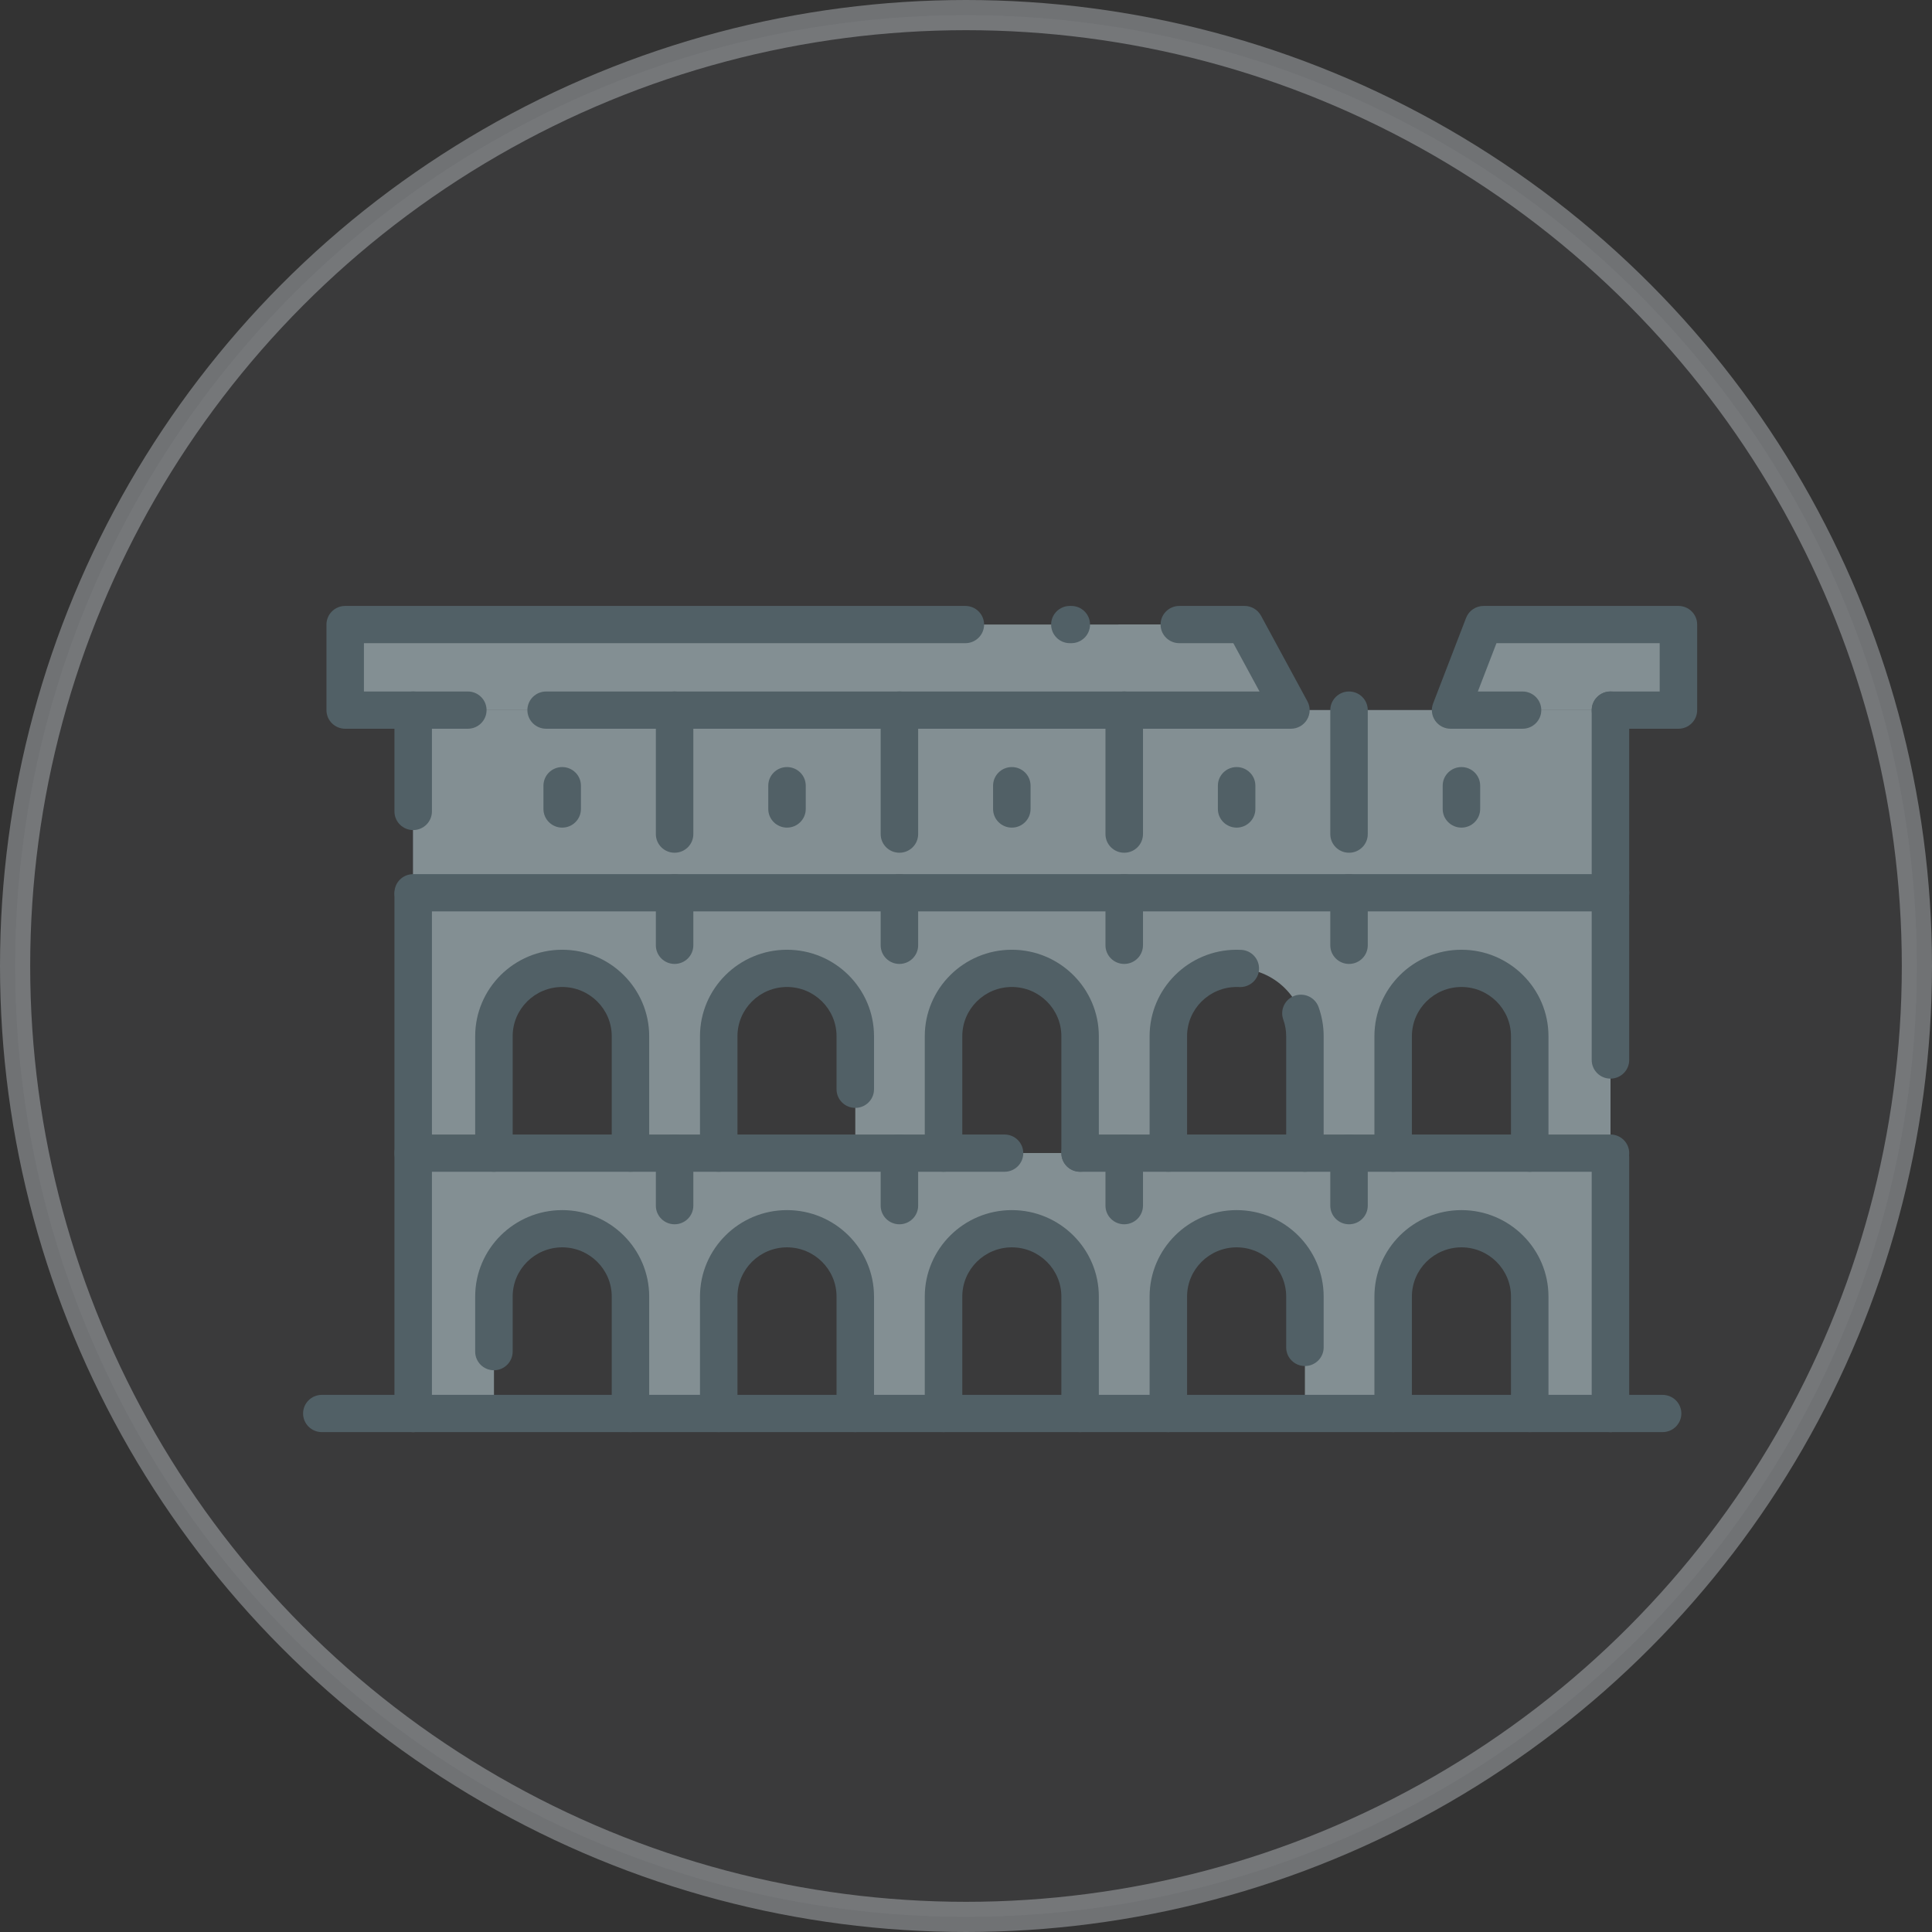 <?xml version="1.0" encoding="UTF-8"?>
<svg width="128px" height="128px" viewBox="0 0 128 128" version="1.1" xmlns="http://www.w3.org/2000/svg" xmlns:xlink="http://www.w3.org/1999/xlink">
    <rect x="0" y="0" width="128" height="128" fill="#333333" stroke="none"/>
    <!-- Generator: Sketch 53 (72520) - https://sketchapp.com -->
    <title>img-race-italy</title>
    <desc>Created with Sketch.</desc>
    <g id="Symbols" stroke="none" stroke-width="1" fill="none" fill-rule="evenodd">
        <g id="image-/-race-/-italy">
            <g>
                <circle id="Oval-Copy-6" stroke-opacity="0.32" stroke="#F0F8FF" stroke-width="2" fill-opacity="0.04" fill="#F0F8FF" cx="64" cy="64" r="63"></circle>
                <g id="Group-16" transform="translate(20, 40)">
                    <path d="M7.373,36.398 L7.373,53.647 L12.722,53.647 L12.722,45.901 C12.722,43.419 14.748,41.407 17.247,41.407 C19.745,41.407 21.771,43.419 21.771,45.901 L21.771,53.647 L27.617,53.647 L27.617,45.901 C27.617,43.419 29.643,41.407 32.14,41.407 C34.64,41.407 36.666,43.419 36.666,45.901 L36.666,53.647 L42.512,53.647 L42.512,45.901 C42.512,43.419 44.538,41.407 47.035,41.407 C49.534,41.407 51.559,43.419 51.559,45.901 L51.559,53.647 L57.406,53.647 L57.406,45.901 C57.406,43.419 59.431,41.407 61.93,41.407 C64.429,41.407 66.453,43.419 66.453,45.901 L66.453,53.647 L72.3,53.647 L72.3,45.901 C72.3,43.419 74.326,41.407 76.825,41.407 C79.322,41.407 81.348,43.419 81.348,45.901 L81.348,53.647 L86.697,53.647 L86.697,36.398 L7.373,36.398" id="Fill-591" fill="#838F93"></path>
                    <polygon id="Fill-592" fill="#838F93" points="7.373 19.148 86.697 19.148 86.697 7.047 7.373 7.047"></polygon>
                    <path d="M7.373,19.148 L7.373,36.398 L12.722,36.398 L12.722,28.652 C12.722,26.169 14.748,24.157 17.247,24.157 C19.745,24.157 21.771,26.169 21.771,28.652 L21.771,36.398 L27.617,36.398 L27.617,28.652 C27.617,26.169 29.643,24.157 32.14,24.157 C34.64,24.157 36.666,26.169 36.666,28.652 L36.666,36.398 L42.512,36.398 L42.512,28.652 C42.512,26.169 44.538,24.157 47.035,24.157 C49.534,24.157 51.559,26.169 51.559,28.652 L51.559,36.398 L57.406,36.398 L57.406,28.652 C57.406,26.169 59.431,24.157 61.93,24.157 C64.429,24.157 66.453,26.169 66.453,28.652 L66.453,36.398 L72.3,36.398 L72.3,28.652 C72.3,26.169 74.326,24.157 76.825,24.157 C79.322,24.157 81.348,26.169 81.348,28.652 L81.348,36.398 L86.697,36.398 L86.697,19.148 L7.373,19.148" id="Fill-593" fill="#838F93"></path>
                    <polyline id="Fill-594" fill="#838F93" points="62.453 1.378 2.869 1.378 2.869 7.047 65.526 7.047 62.453 1.378"></polyline>
                    <polyline id="Fill-595" fill="#838F93" points="76.105 7.047 91.201 7.047 91.201 1.378 78.291 1.378 76.105 7.047"></polyline>
                    <polygon id="Fill-596" fill="#838F93" points="7.373 19.148 17.247 19.148 17.247 7.047 7.373 7.047"></polygon>
                    <path d="M7.373,19.148 L7.373,36.398 L12.722,36.398 L12.722,28.652 C12.722,26.169 14.748,24.157 17.247,24.157 L17.247,19.148 L7.373,19.148" id="Fill-597" fill="#838F93"></path>
                    <path d="M7.373,36.398 L7.373,53.647 L12.722,53.647 L12.722,45.901 C12.722,43.419 14.748,41.407 17.247,41.407 L17.247,36.398 L7.373,36.398" id="Fill-598" fill="#838F93"></path>
                    <path d="M19.719,36.398 L19.719,36.398 C19.719,38.02 21.042,39.334 22.674,39.334 L76.931,39.334 C77.88,39.334 78.649,40.24 78.649,41.356 L78.649,41.424 C80.624,41.598 82.18,43.533 82.18,45.901 L82.18,53.647 L86.697,53.647 L86.697,36.398 L19.719,36.398" id="Fill-599" fill="#838F93"></path>
                    <path d="M19.719,18.94 L19.719,19.216 C19.719,20.837 21.042,22.152 22.674,22.152 L76.931,22.152 C77.88,22.152 78.649,23.057 78.649,24.174 C80.624,24.348 82.18,26.284 82.18,28.652 L82.18,36.398 L86.697,36.398 L86.697,18.94 L19.719,18.94" id="Fill-600" fill="#838F93"></path>
                    <path d="M78.649,7.047 L19.719,7.047 L19.719,7.468 C19.719,9.089 21.042,10.404 22.674,10.404 L76.931,10.404 C77.88,10.404 78.649,11.309 78.649,12.426 L78.649,19.148 L86.697,19.148 L86.697,7.047 L78.649,7.047" id="Fill-601" fill="#838F93"></path>
                    <path d="M54.111,1.378 C53.4,3.044 51.737,4.213 49.8,4.213 L30.94,4.213 C29.003,4.213 27.34,5.381 26.629,7.047 L65.526,7.047 L62.453,1.378 L54.111,1.378" id="Fill-602" fill="#838F93"></path>
                    <path d="M2.869,1.378 L2.869,7.047 L10.592,7.047 L10.981,6.251 C10.981,5.125 11.9,4.213 13.033,4.213 L24.017,4.213 C25.15,4.213 26.069,3.3 26.069,2.174 L26.069,1.378 L2.869,1.378" id="Fill-603" fill="#838F93"></path>
                    <path d="M7.373,54.881 L1.321,54.881 C0.636,54.881 0.08,54.328 0.08,53.647 C0.08,52.966 0.636,52.414 1.321,52.414 L7.373,52.414 C8.059,52.414 8.616,52.966 8.616,53.647 C8.616,54.328 8.059,54.881 7.373,54.881" id="Fill-616" fill="#516066"></path>
                    <path d="M90.152,54.881 L86.697,54.881 C86.011,54.881 85.455,54.328 85.455,53.647 C85.455,52.966 86.011,52.414 86.697,52.414 L90.152,52.414 C90.837,52.414 91.394,52.966 91.394,53.647 C91.394,54.328 90.837,54.881 90.152,54.881" id="Fill-617" fill="#516066"></path>
                    <path d="M24.693,23.863 C24.008,23.863 23.452,23.31 23.452,22.629 L23.452,19.148 C23.452,18.467 24.008,17.915 24.693,17.915 C25.38,17.915 25.935,18.467 25.935,19.148 L25.935,22.629 C25.935,23.31 25.38,23.863 24.693,23.863" id="Fill-619" fill="#516066"></path>
                    <path d="M39.588,23.863 C38.902,23.863 38.347,23.31 38.347,22.629 L38.347,19.148 C38.347,18.467 38.902,17.915 39.588,17.915 C40.273,17.915 40.83,18.467 40.83,19.148 L40.83,22.629 C40.83,23.31 40.273,23.863 39.588,23.863" id="Fill-620" fill="#516066"></path>
                    <path d="M54.483,23.863 C53.797,23.863 53.24,23.31 53.24,22.629 L53.24,19.148 C53.24,18.467 53.797,17.915 54.483,17.915 C55.168,17.915 55.725,18.467 55.725,19.148 L55.725,22.629 C55.725,23.31 55.168,23.863 54.483,23.863" id="Fill-621" fill="#516066"></path>
                    <path d="M69.377,23.863 C68.692,23.863 68.135,23.31 68.135,22.629 L68.135,19.148 C68.135,18.467 68.692,17.915 69.377,17.915 C70.063,17.915 70.618,18.467 70.618,19.148 L70.618,22.629 C70.618,23.31 70.063,23.863 69.377,23.863" id="Fill-622" fill="#516066"></path>
                    <path d="M24.693,41.112 C24.008,41.112 23.452,40.56 23.452,39.879 L23.452,36.398 C23.452,35.717 24.008,35.164 24.693,35.164 C25.38,35.164 25.935,35.717 25.935,36.398 L25.935,39.879 C25.935,40.56 25.38,41.112 24.693,41.112" id="Fill-623" fill="#516066"></path>
                    <path d="M39.588,41.112 C38.902,41.112 38.347,40.56 38.347,39.879 L38.347,36.398 C38.347,35.717 38.902,35.164 39.588,35.164 C40.273,35.164 40.83,35.717 40.83,36.398 L40.83,39.879 C40.83,40.56 40.273,41.112 39.588,41.112" id="Fill-624" fill="#516066"></path>
                    <path d="M54.483,41.112 C53.797,41.112 53.24,40.56 53.24,39.879 L53.24,36.398 C53.24,35.717 53.797,35.164 54.483,35.164 C55.168,35.164 55.725,35.717 55.725,36.398 L55.725,39.879 C55.725,40.56 55.168,41.112 54.483,41.112" id="Fill-625" fill="#516066"></path>
                    <path d="M69.377,41.112 C68.692,41.112 68.135,40.56 68.135,39.879 L68.135,36.398 C68.135,35.717 68.692,35.164 69.377,35.164 C70.063,35.164 70.618,35.717 70.618,36.398 L70.618,39.879 C70.618,40.56 70.063,41.112 69.377,41.112" id="Fill-626" fill="#516066"></path>
                    <path d="M24.693,16.496 C24.008,16.496 23.452,15.944 23.452,15.263 L23.452,7.047 C23.452,6.366 24.008,5.813 24.693,5.813 C25.38,5.813 25.935,6.366 25.935,7.047 L25.935,15.263 C25.935,15.944 25.38,16.496 24.693,16.496" id="Fill-627" fill="#516066"></path>
                    <path d="M39.588,16.496 C38.902,16.496 38.347,15.944 38.347,15.263 L38.347,7.047 C38.347,6.366 38.902,5.813 39.588,5.813 C40.273,5.813 40.83,6.366 40.83,7.047 L40.83,15.263 C40.83,15.944 40.273,16.496 39.588,16.496" id="Fill-628" fill="#516066"></path>
                    <path d="M54.483,16.496 C53.797,16.496 53.24,15.944 53.24,15.263 L53.24,7.047 C53.24,6.366 53.797,5.813 54.483,5.813 C55.168,5.813 55.725,6.366 55.725,7.047 L55.725,15.263 C55.725,15.944 55.168,16.496 54.483,16.496" id="Fill-629" fill="#516066"></path>
                    <path d="M69.377,16.496 C68.692,16.496 68.135,15.944 68.135,15.263 L68.135,7.047 C68.135,6.366 68.692,5.813 69.377,5.813 C70.063,5.813 70.618,6.366 70.618,7.047 L70.618,15.263 C70.618,15.944 70.063,16.496 69.377,16.496" id="Fill-630" fill="#516066"></path>
                    <path d="M17.247,14.832 C16.56,14.832 16.005,14.279 16.005,13.598 L16.005,12.053 C16.005,11.372 16.56,10.82 17.247,10.82 C17.933,10.82 18.488,11.372 18.488,12.053 L18.488,13.598 C18.488,14.279 17.933,14.832 17.247,14.832" id="Fill-631" fill="#516066"></path>
                    <path d="M32.14,14.832 C31.455,14.832 30.9,14.279 30.9,13.598 L30.9,12.053 C30.9,11.372 31.455,10.82 32.14,10.82 C32.826,10.82 33.383,11.372 33.383,12.053 L33.383,13.598 C33.383,14.279 32.826,14.832 32.14,14.832" id="Fill-632" fill="#516066"></path>
                    <path d="M47.035,14.832 C46.35,14.832 45.794,14.279 45.794,13.598 L45.794,12.053 C45.794,11.372 46.35,10.82 47.035,10.82 C47.721,10.82 48.277,11.372 48.277,12.053 L48.277,13.598 C48.277,14.279 47.721,14.832 47.035,14.832" id="Fill-633" fill="#516066"></path>
                    <path d="M61.93,14.832 C61.244,14.832 60.688,14.279 60.688,13.598 L60.688,12.053 C60.688,11.372 61.244,10.82 61.93,10.82 C62.615,10.82 63.172,11.372 63.172,12.053 L63.172,13.598 C63.172,14.279 62.615,14.832 61.93,14.832" id="Fill-634" fill="#516066"></path>
                    <path d="M76.825,14.832 C76.139,14.832 75.582,14.279 75.582,13.598 L75.582,12.053 C75.582,11.372 76.139,10.82 76.825,10.82 C77.51,10.82 78.065,11.372 78.065,12.053 L78.065,13.598 C78.065,14.279 77.51,14.832 76.825,14.832" id="Fill-635" fill="#516066"></path>
                    <path d="M46.552,37.632 L7.373,37.632 C6.688,37.632 6.133,37.079 6.133,36.398 C6.133,35.717 6.688,35.164 7.373,35.164 L46.552,35.164 C47.238,35.164 47.795,35.717 47.795,36.398 C47.795,37.079 47.238,37.632 46.552,37.632" id="Fill-636" fill="#516066"></path>
                    <path d="M86.697,37.632 L51.559,37.632 C50.873,37.632 50.318,37.079 50.318,36.398 C50.318,35.717 50.873,35.164 51.559,35.164 L86.697,35.164 C87.383,35.164 87.939,35.717 87.939,36.398 C87.939,37.079 87.383,37.632 86.697,37.632" id="Fill-637" fill="#516066"></path>
                    <path d="M86.697,54.881 L7.373,54.881 C6.688,54.881 6.133,54.328 6.133,53.647 C6.133,52.966 6.688,52.414 7.373,52.414 L86.697,52.414 C87.383,52.414 87.939,52.966 87.939,53.647 C87.939,54.328 87.383,54.881 86.697,54.881" id="Fill-638" fill="#516066"></path>
                    <path d="M86.697,20.382 L7.373,20.382 C6.688,20.382 6.133,19.83 6.133,19.148 C6.133,18.467 6.688,17.915 7.373,17.915 L86.697,17.915 C87.383,17.915 87.939,18.467 87.939,19.148 C87.939,19.83 87.383,20.382 86.697,20.382" id="Fill-639" fill="#516066"></path>
                    <path d="M86.697,31.462 C86.011,31.462 85.455,30.91 85.455,30.228 L85.455,7.047 C85.455,6.366 86.011,5.813 86.697,5.813 C87.383,5.813 87.939,6.366 87.939,7.047 L87.939,30.228 C87.939,30.91 87.383,31.462 86.697,31.462" id="Fill-640" fill="#516066"></path>
                    <path d="M86.697,54.881 C86.011,54.881 85.455,54.328 85.455,53.647 L85.455,36.678 C85.455,35.997 86.011,35.444 86.697,35.444 C87.383,35.444 87.939,35.997 87.939,36.678 L87.939,53.647 C87.939,54.328 87.383,54.881 86.697,54.881" id="Fill-641" fill="#516066"></path>
                    <path d="M7.373,54.881 C6.688,54.881 6.133,54.328 6.133,53.647 L6.133,19.278 C6.133,18.596 6.688,18.044 7.373,18.044 C8.059,18.044 8.616,18.596 8.616,19.278 L8.616,53.647 C8.616,54.328 8.059,54.881 7.373,54.881" id="Fill-642" fill="#516066"></path>
                    <path d="M7.373,14.994 C6.688,14.994 6.133,14.441 6.133,13.76 L6.133,7.047 C6.133,6.366 6.688,5.813 7.373,5.813 C8.059,5.813 8.616,6.366 8.616,7.047 L8.616,13.76 C8.616,14.441 8.059,14.994 7.373,14.994" id="Fill-643" fill="#516066"></path>
                    <path d="M10.994,8.281 L2.869,8.281 C2.184,8.281 1.629,7.728 1.629,7.047 L1.629,1.378 C1.629,0.697 2.184,0.145 2.869,0.145 L43.957,0.145 C44.642,0.145 45.199,0.697 45.199,1.378 C45.199,2.06 44.642,2.612 43.957,2.612 L4.111,2.612 L4.111,5.813 L10.994,5.813 C11.681,5.813 12.236,6.366 12.236,7.047 C12.236,7.728 11.681,8.281 10.994,8.281" id="Fill-644" fill="#516066"></path>
                    <path d="M50.976,2.612 L50.881,2.612 C50.196,2.612 49.64,2.06 49.64,1.378 C49.64,0.697 50.196,0.145 50.881,0.145 L50.976,0.145 C51.662,0.145 52.218,0.697 52.218,1.378 C52.218,2.06 51.662,2.612 50.976,2.612" id="Fill-645" fill="#516066"></path>
                    <path d="M65.526,8.281 L16.184,8.281 C15.498,8.281 14.941,7.728 14.941,7.047 C14.941,6.366 15.498,5.813 16.184,5.813 L63.447,5.813 L61.711,2.612 L58.132,2.612 C57.447,2.612 56.891,2.06 56.891,1.378 C56.891,0.697 57.447,0.145 58.132,0.145 L62.453,0.145 C62.91,0.145 63.328,0.394 63.546,0.793 L66.619,6.462 C66.827,6.844 66.817,7.307 66.592,7.68 C66.368,8.052 65.964,8.281 65.526,8.281" id="Fill-646" fill="#516066"></path>
                    <path d="M91.201,8.281 L86.697,8.281 C86.011,8.281 85.455,7.728 85.455,7.047 C85.455,6.366 86.011,5.813 86.697,5.813 L89.959,5.813 L89.959,2.612 L79.145,2.612 L77.911,5.813 L80.873,5.813 C81.559,5.813 82.114,6.366 82.114,7.047 C82.114,7.728 81.559,8.281 80.873,8.281 L76.105,8.281 C75.697,8.281 75.314,8.081 75.082,7.746 C74.852,7.411 74.8,6.985 74.947,6.606 L77.132,0.937 C77.315,0.46 77.777,0.145 78.291,0.145 L91.201,0.145 C91.887,0.145 92.442,0.697 92.442,1.378 L92.442,7.047 C92.442,7.728 91.887,8.281 91.201,8.281" id="Fill-647" fill="#516066"></path>
                    <path d="M51.559,54.881 C50.873,54.881 50.318,54.328 50.318,53.647 L50.318,45.901 C50.318,44.103 48.846,42.64 47.035,42.64 C45.226,42.64 43.754,44.103 43.754,45.901 L43.754,53.647 C43.754,54.328 43.197,54.881 42.512,54.881 C41.826,54.881 41.269,54.328 41.269,53.647 L41.269,45.901 C41.269,42.743 43.857,40.173 47.035,40.173 C50.215,40.173 52.801,42.743 52.801,45.901 L52.801,53.647 C52.801,54.328 52.244,54.881 51.559,54.881" id="Fill-648" fill="#516066"></path>
                    <path d="M36.666,54.881 C35.978,54.881 35.423,54.328 35.423,53.647 L35.423,45.901 C35.423,44.103 33.951,42.64 32.14,42.64 C30.332,42.64 28.859,44.103 28.859,45.901 L28.859,53.647 C28.859,54.328 28.303,54.881 27.617,54.881 C26.931,54.881 26.376,54.328 26.376,53.647 L26.376,45.901 C26.376,42.743 28.962,40.173 32.14,40.173 C35.32,40.173 37.906,42.743 37.906,45.901 L37.906,53.647 C37.906,54.328 37.351,54.881 36.666,54.881" id="Fill-649" fill="#516066"></path>
                    <path d="M21.771,54.881 C21.085,54.881 20.529,54.328 20.529,53.647 L20.529,45.901 C20.529,44.103 19.056,42.64 17.247,42.64 C15.437,42.64 13.965,44.103 13.965,45.901 L13.965,49.549 C13.965,50.23 13.408,50.783 12.722,50.783 C12.037,50.783 11.482,50.23 11.482,49.549 L11.482,45.901 C11.482,42.743 14.068,40.173 17.247,40.173 C20.426,40.173 23.011,42.743 23.011,45.901 L23.011,53.647 C23.011,54.328 22.456,54.881 21.771,54.881" id="Fill-650" fill="#516066"></path>
                    <path d="M81.348,54.881 C80.663,54.881 80.106,54.328 80.106,53.647 L80.106,45.901 C80.106,44.103 78.633,42.64 76.825,42.64 C75.014,42.64 73.542,44.103 73.542,45.901 L73.542,53.647 C73.542,54.328 72.987,54.881 72.301,54.881 C71.614,54.881 71.059,54.328 71.059,53.647 L71.059,45.901 C71.059,42.743 73.645,40.173 76.825,40.173 C80.003,40.173 82.59,42.743 82.59,45.901 L82.59,53.647 C82.59,54.328 82.034,54.881 81.348,54.881" id="Fill-651" fill="#516066"></path>
                    <path d="M57.406,54.881 C56.721,54.881 56.164,54.328 56.164,53.647 L56.164,45.901 C56.164,42.743 58.75,40.173 61.93,40.173 C65.108,40.173 67.696,42.743 67.696,45.901 L67.696,49.269 C67.696,49.951 67.139,50.503 66.453,50.503 C65.768,50.503 65.213,49.951 65.213,49.269 L65.213,45.901 C65.213,44.103 63.74,42.64 61.93,42.64 C60.12,42.64 58.647,44.103 58.647,45.901 L58.647,53.647 C58.647,54.328 58.092,54.881 57.406,54.881" id="Fill-652" fill="#516066"></path>
                    <path d="M51.559,37.632 C50.873,37.632 50.318,37.079 50.318,36.398 L50.318,28.652 C50.318,26.854 48.846,25.391 47.035,25.391 C45.226,25.391 43.754,26.854 43.754,28.652 L43.754,36.398 C43.754,37.079 43.197,37.632 42.512,37.632 C41.826,37.632 41.269,37.079 41.269,36.398 L41.269,28.652 C41.269,25.493 43.857,22.923 47.035,22.923 C50.215,22.923 52.801,25.493 52.801,28.652 L52.801,36.398 C52.801,37.079 52.244,37.632 51.559,37.632" id="Fill-653" fill="#516066"></path>
                    <path d="M27.617,37.632 C26.931,37.632 26.376,37.079 26.376,36.398 L26.376,28.652 C26.376,25.493 28.962,22.923 32.14,22.923 C35.32,22.923 37.906,25.493 37.906,28.652 L37.906,32.167 C37.906,32.848 37.351,33.4 36.666,33.4 C35.978,33.4 35.423,32.848 35.423,32.167 L35.423,28.652 C35.423,26.854 33.951,25.391 32.14,25.391 C30.332,25.391 28.859,26.854 28.859,28.652 L28.859,36.398 C28.859,37.079 28.303,37.632 27.617,37.632" id="Fill-654" fill="#516066"></path>
                    <path d="M21.771,37.632 C21.085,37.632 20.529,37.079 20.529,36.398 L20.529,28.652 C20.529,26.854 19.056,25.391 17.247,25.391 C15.437,25.391 13.965,26.854 13.965,28.652 L13.965,36.398 C13.965,37.079 13.408,37.632 12.722,37.632 C12.037,37.632 11.482,37.079 11.482,36.398 L11.482,28.652 C11.482,25.493 14.068,22.923 17.247,22.923 C20.426,22.923 23.011,25.493 23.011,28.652 L23.011,36.398 C23.011,37.079 22.456,37.632 21.771,37.632" id="Fill-655" fill="#516066"></path>
                    <path d="M81.348,37.632 C80.663,37.632 80.106,37.079 80.106,36.398 L80.106,28.652 C80.106,26.854 78.633,25.391 76.825,25.391 C75.014,25.391 73.542,26.854 73.542,28.652 L73.542,36.398 C73.542,37.079 72.987,37.632 72.301,37.632 C71.614,37.632 71.059,37.079 71.059,36.398 L71.059,28.652 C71.059,25.493 73.645,22.923 76.825,22.923 C80.003,22.923 82.59,25.493 82.59,28.652 L82.59,36.398 C82.59,37.079 82.034,37.632 81.348,37.632" id="Fill-656" fill="#516066"></path>
                    <path d="M66.453,37.632 C65.768,37.632 65.213,37.079 65.213,36.398 L65.213,28.652 C65.213,28.273 65.147,27.902 65.021,27.55 C64.789,26.909 65.124,26.203 65.769,25.972 C66.413,25.743 67.126,26.076 67.358,26.717 C67.581,27.337 67.696,27.988 67.696,28.652 L67.696,36.398 C67.696,37.079 67.139,37.632 66.453,37.632" id="Fill-657" fill="#516066"></path>
                    <path d="M57.406,37.632 C56.721,37.632 56.164,37.079 56.164,36.398 L56.164,28.652 C56.164,25.493 58.75,22.923 61.93,22.923 C62.033,22.923 62.136,22.926 62.239,22.931 C62.923,22.967 63.449,23.548 63.414,24.228 C63.377,24.908 62.792,25.426 62.109,25.395 C62.049,25.392 61.989,25.391 61.93,25.391 C60.12,25.391 58.647,26.854 58.647,28.652 L58.647,36.398 C58.647,37.079 58.092,37.632 57.406,37.632" id="Fill-658" fill="#516066"></path>
                </g>
            </g>
        </g>
    </g>
</svg>